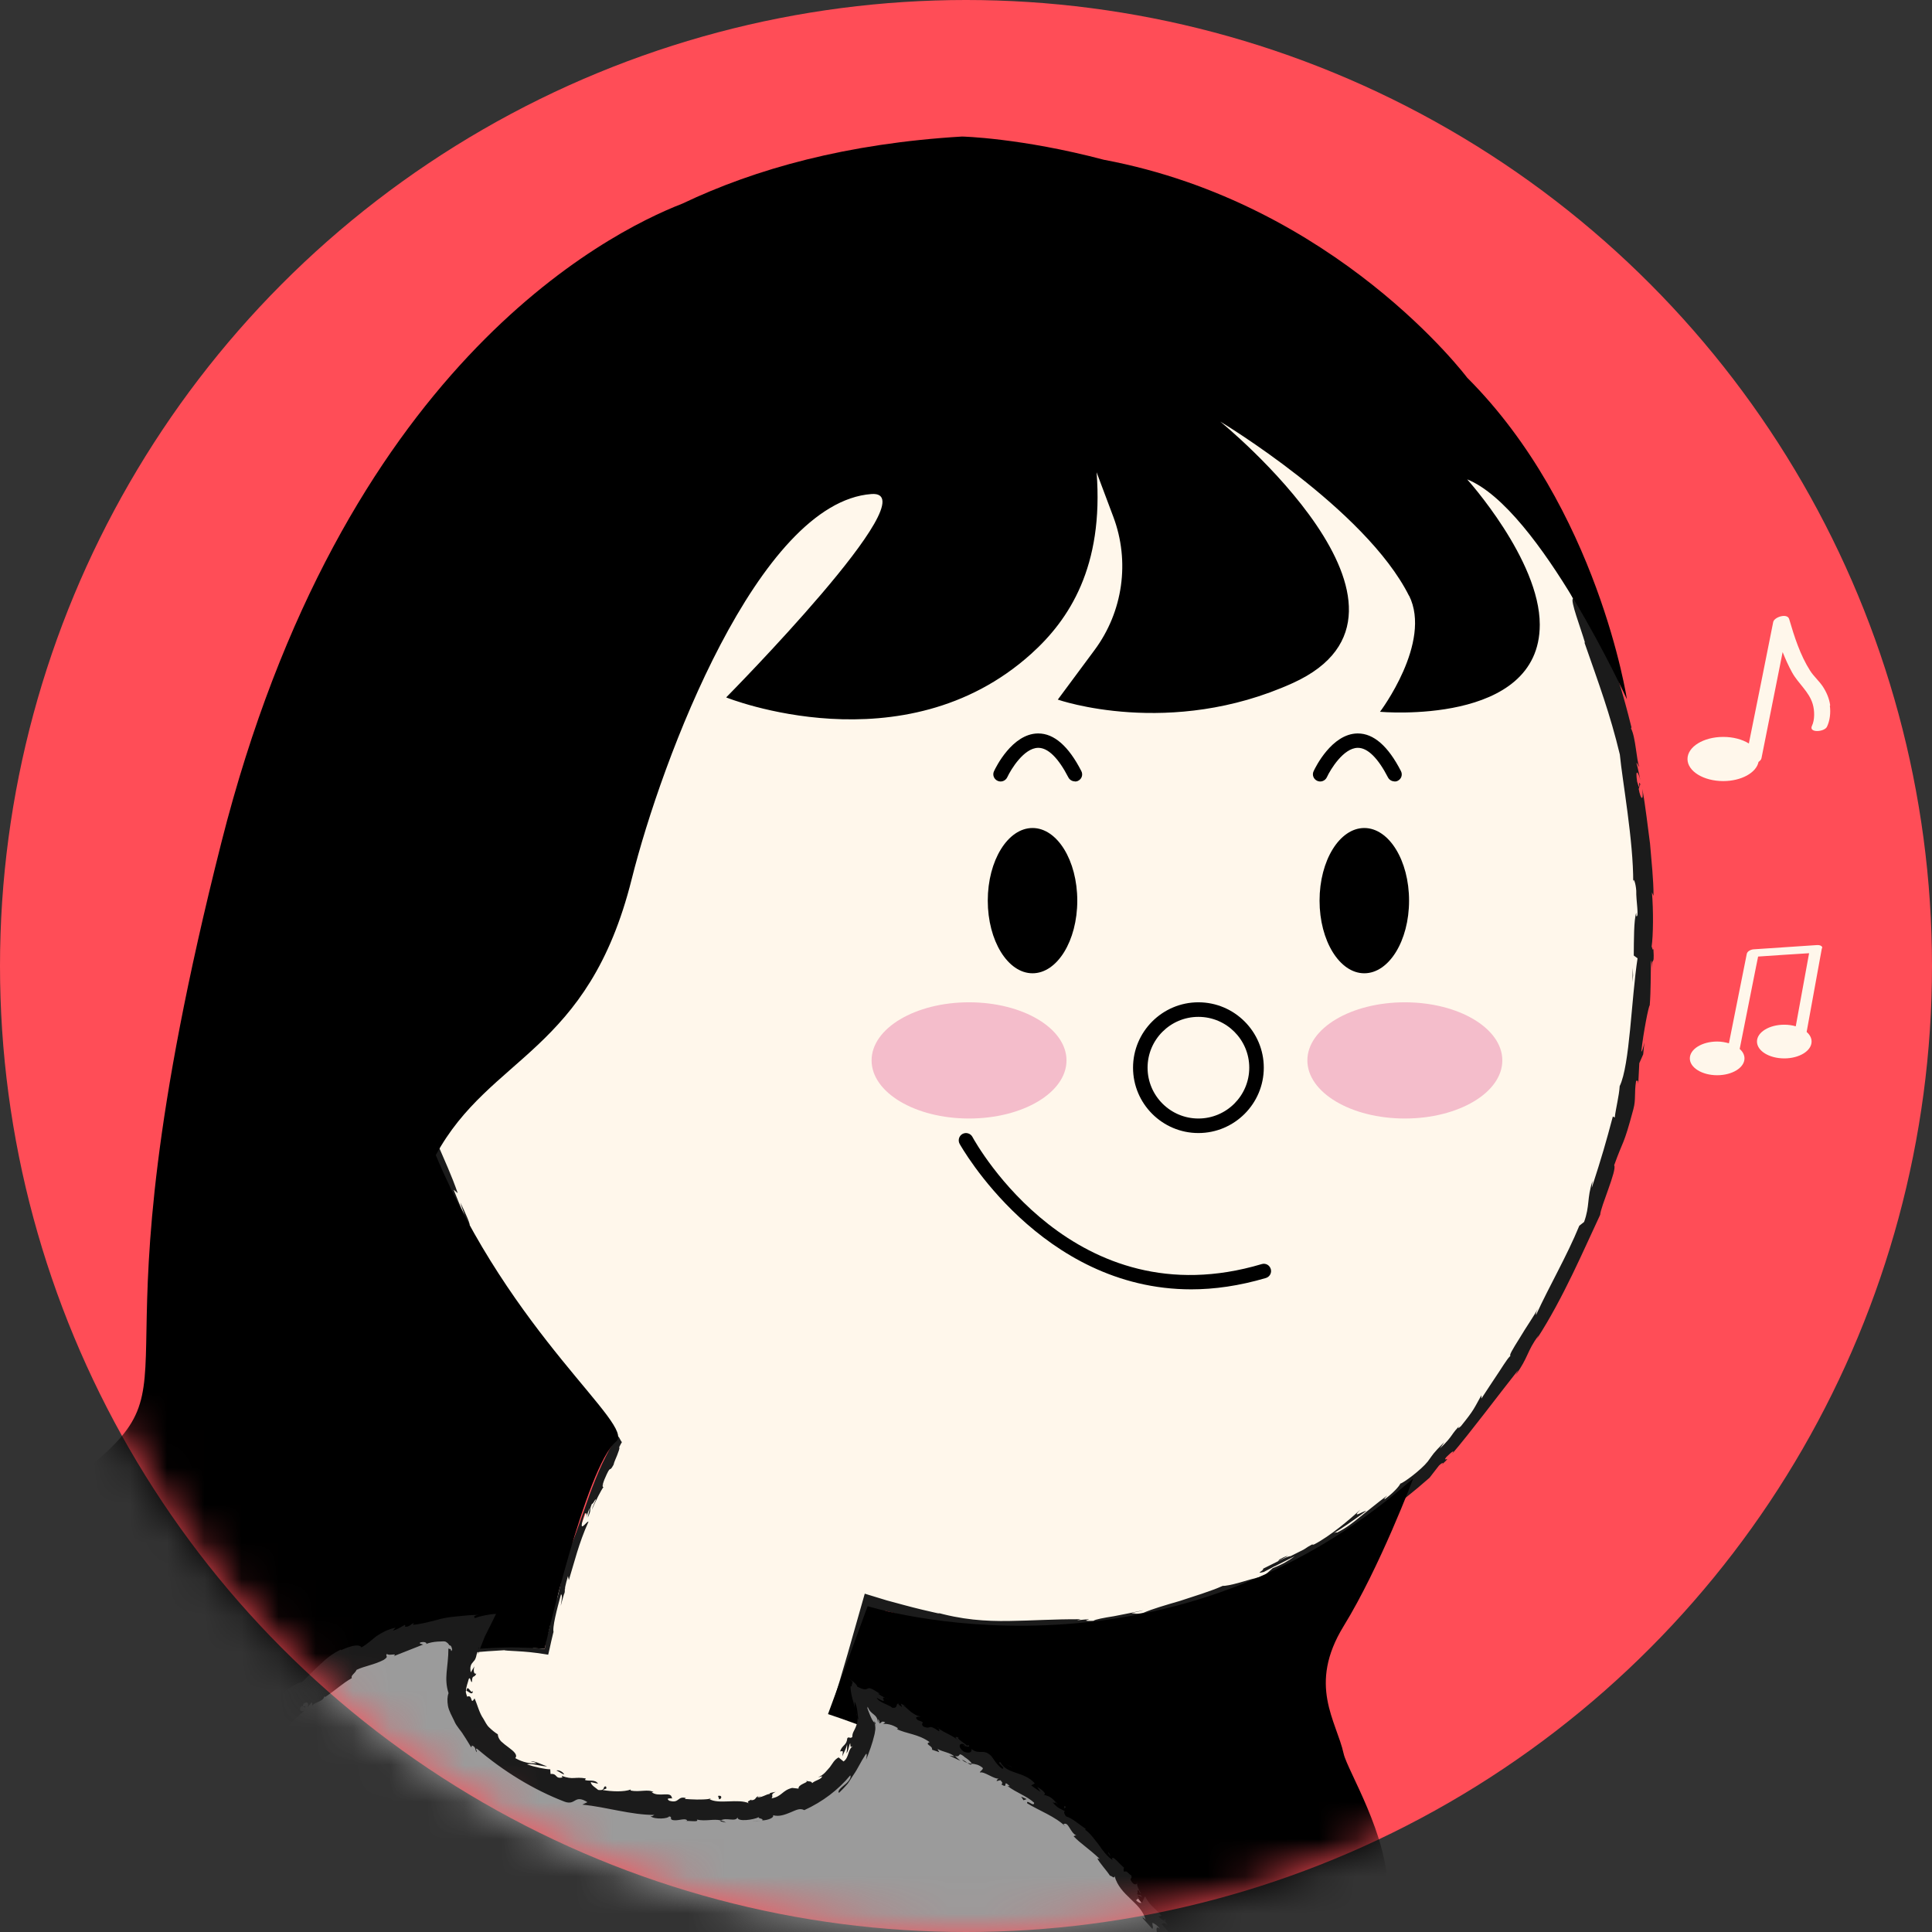 <svg width="52" height="52" viewBox="0 0 52 52" fill="none" xmlns="http://www.w3.org/2000/svg">
<rect x="0" y="0" width="52" height="52" fill="#333333" stroke="none"/>
<circle cx="26" cy="26" r="26" fill="#FF4D57"/>
<mask id="mask0_4505_6693" style="mask-type:luminance" maskUnits="userSpaceOnUse" x="0" y="0" width="52" height="52">
<path d="M26 52C40.359 52 52 40.359 52 26C52 11.641 40.359 0 26 0C11.641 0 0 11.641 0 26C0 40.359 11.641 52 26 52Z" fill="white"/>
</mask>
<g mask="url(#mask0_4505_6693)">
<path d="M29.519 50.241C26.641 46.953 22.481 45.94 22.481 45.94L23.345 42.996C25.468 43.688 27.724 43.919 30.015 43.598C39.262 42.3 45.533 32.494 44.016 21.696C42.503 10.897 33.776 3.195 24.526 4.493C15.275 5.791 9.008 15.596 10.525 26.395C11.225 31.384 13.465 35.716 16.585 38.801C16.585 38.801 15.053 42.03 14.662 44.376C14.662 44.376 8.015 43.203 3.323 51.023" fill="#FFF7EB"/>
<path d="M3.21 50.956C3.186 51.027 3.237 51.011 3.343 50.839L3.366 50.687L3.21 50.956Z" fill="#1B1B1B"/>
<path d="M4.058 49.889C4.156 49.67 4.285 49.423 4.14 49.51C4.05 49.736 4.003 49.772 3.925 50.026C3.82 50.198 3.714 50.307 3.714 50.268C3.687 50.338 3.53 50.522 3.503 50.636C3.691 50.444 3.874 50.17 4.031 49.854C4.082 49.799 4.058 49.869 4.058 49.889Z" fill="#1B1B1B"/>
<path d="M15.835 37.874L15.913 37.972C15.893 37.944 15.866 37.909 15.835 37.874Z" fill="#1B1B1B"/>
<path d="M10.759 27.052C10.775 27.142 10.787 27.181 10.794 27.185C10.775 27.103 10.763 27.032 10.759 27.052Z" fill="#1B1B1B"/>
<path d="M10.576 24.995C10.576 25.038 10.576 25.078 10.58 25.117C10.58 25.07 10.58 25.023 10.576 24.995Z" fill="#1B1B1B"/>
<path d="M15.835 37.874L15.635 37.62C15.604 37.62 15.733 37.753 15.835 37.874Z" fill="#1B1B1B"/>
<path d="M5.689 47.703C5.642 47.754 5.606 47.801 5.575 47.844L5.689 47.719C5.689 47.719 5.689 47.711 5.689 47.703Z" fill="#1B1B1B"/>
<path d="M15.213 42.73L15.185 42.824C15.185 42.855 15.185 42.883 15.185 42.91L15.213 42.73Z" fill="#1B1B1B"/>
<path d="M12.312 44.572C12.402 44.56 12.429 44.505 12.46 44.478C12.413 44.509 12.343 44.521 12.265 44.54C12.265 44.552 12.28 44.56 12.312 44.572Z" fill="#1B1B1B"/>
<path d="M6.517 47.234L6.435 47.316C6.459 47.297 6.494 47.261 6.517 47.234Z" fill="#1B1B1B"/>
<path d="M16.233 39.981C16.233 39.981 16.257 39.966 16.265 39.954C16.257 39.954 16.245 39.962 16.233 39.981Z" fill="#1B1B1B"/>
<path d="M25.91 47.078C25.91 47.078 25.91 47.086 25.906 47.086C25.93 47.094 25.938 47.094 25.91 47.078Z" fill="#1B1B1B"/>
<path d="M29.507 50.249L29.46 50.202C29.46 50.202 29.436 50.202 29.429 50.213L29.511 50.249H29.507Z" fill="#1B1B1B"/>
<path d="M35.121 7.268C34.824 7.006 35.681 7.577 35.227 7.198C35.258 7.245 34.738 6.967 35.121 7.268Z" fill="#1B1B1B"/>
<path d="M5.767 47.633L5.884 47.512C5.829 47.566 5.794 47.606 5.767 47.633Z" fill="#1B1B1B"/>
<path d="M35.227 7.198L35.18 7.159C35.2 7.175 35.212 7.186 35.227 7.198Z" fill="#1B1B1B"/>
<path d="M13.102 12.996C13.102 12.996 13.062 13.035 13.039 13.063C13.047 13.063 13.062 13.047 13.102 12.996Z" fill="#1B1B1B"/>
<path d="M10.85 19.029L10.885 18.873C10.869 18.935 10.857 18.986 10.85 19.029Z" fill="#1B1B1B"/>
<path d="M14.923 10.189C14.982 10.122 15.005 10.107 15.076 10.009C15.068 10.017 15.06 10.025 15.049 10.033C15.025 10.072 14.994 10.118 14.923 10.189Z" fill="#1B1B1B"/>
<path d="M17.41 7.741C17.41 7.741 17.371 7.761 17.351 7.773C17.324 7.796 17.293 7.82 17.265 7.843L17.406 7.738L17.41 7.741Z" fill="#1B1B1B"/>
<path d="M27.329 43.958C27.251 43.938 27.204 43.919 27.165 43.899C27.22 43.942 26.692 43.93 27.329 43.958Z" fill="#1B1B1B"/>
<path d="M5.712 47.727C5.716 47.703 5.731 47.676 5.771 47.633C5.743 47.664 5.716 47.691 5.688 47.719C5.688 47.731 5.688 47.738 5.712 47.723V47.727Z" fill="#1B1B1B"/>
<path d="M14.681 9.798C14.802 9.649 14.931 9.513 15.06 9.376C14.947 9.489 14.806 9.642 14.681 9.798Z" fill="#1B1B1B"/>
<path d="M44.262 27.908L44.251 28.037C44.258 27.986 44.262 27.943 44.262 27.908Z" fill="#1B1B1B"/>
<path d="M16.245 8.168C16.335 8.113 16.421 8.05 16.511 7.984C16.527 7.964 16.542 7.945 16.55 7.929L16.245 8.168Z" fill="#1B1B1B"/>
<path d="M23.607 43.406C23.642 43.418 23.646 43.414 23.721 43.43C23.771 43.438 23.791 43.43 23.803 43.422C23.818 43.402 23.787 43.363 23.846 43.359C24.475 43.512 24.119 43.488 24.326 43.582C24.725 43.664 25.042 43.657 25.339 43.715C25.359 43.731 25.417 43.743 25.347 43.746C25.777 43.77 26.606 43.93 27.106 43.879C27.142 43.887 27.161 43.895 27.169 43.899C27.091 43.86 27.079 43.821 27.099 43.797C27.341 43.809 27.544 43.774 27.634 43.821C27.486 43.817 27.474 43.836 27.404 43.848L27.658 43.833C27.884 43.907 27.314 43.848 27.31 43.895C27.806 43.895 28.381 43.833 28.756 43.833C28.838 43.899 27.873 43.883 28.381 43.93C28.186 43.926 27.99 43.919 27.794 43.911C28.244 44.02 27.435 43.899 27.849 44.016C28.627 44.032 28.717 43.973 29.491 43.926C29.66 43.872 29.429 43.879 29.597 43.825C30.137 43.731 30.352 43.723 30.535 43.735C30.719 43.739 30.872 43.762 31.255 43.621C31.446 43.524 31.513 43.449 32.072 43.328L31.904 43.457C32.623 43.246 32.287 43.25 33.041 43.035C32.92 43.109 32.494 43.258 32.603 43.227C33.1 43.109 32.928 43.066 33.296 42.933L33.397 42.968C34.136 42.66 34.91 42.241 35.661 41.776C35.63 41.815 35.508 41.909 35.696 41.827C36.638 41.229 37.667 40.49 38.476 39.774L38.73 39.446C38.797 39.379 38.875 39.34 38.808 39.418C39.121 39.137 38.797 39.379 38.926 39.219C39.094 39.051 39.168 39.016 39.078 39.137C39.563 38.574 40.376 37.487 40.861 36.877L40.791 37.014C41.146 36.521 41.084 36.388 41.412 35.939L41.365 36.036C42.081 34.934 42.644 33.597 43.07 32.694C43.074 32.494 43.531 31.478 43.445 31.364C43.696 30.66 43.688 30.879 43.961 29.859C44.036 29.585 43.981 29.433 44.036 29.089H44.098L44.122 28.616L44.227 28.377L44.259 28.053C44.235 28.182 44.192 28.322 44.176 28.299C44.231 27.795 44.372 27.071 44.403 27.059C44.434 26.657 44.427 26.254 44.434 25.851C44.458 25.879 44.454 26.082 44.462 26.242C44.434 25.597 44.54 26.129 44.501 25.535C44.485 25.613 44.466 25.492 44.454 25.476C44.497 25.183 44.505 24.51 44.462 24.018L44.505 24.112C44.505 23.662 44.45 23.193 44.411 22.708C44.345 22.227 44.294 21.73 44.204 21.234C44.243 21.594 44.157 21.519 44.106 21.234L44.149 21.109C44.079 20.929 44.176 21.418 44.063 21.038C44.008 20.667 44.094 20.776 44.149 20.988C44.114 20.839 44.09 20.691 44.047 20.542C44.059 20.511 44.09 20.616 44.122 20.64C44.044 20.464 44.028 19.854 43.899 19.604L43.911 19.576C43.668 18.599 43.52 18.165 43.254 17.391C43.195 17.391 43.101 17.086 42.98 16.871C42.882 16.589 42.777 16.288 42.663 15.975C42.542 15.666 42.405 15.346 42.257 15.014C42.003 14.572 42.147 14.9 42.018 14.713C42.046 14.658 41.717 14.013 41.917 14.333C41.498 13.571 41.381 13.356 40.755 12.453C40.806 12.562 40.869 12.679 40.818 12.633C40.701 12.472 40.583 12.245 40.619 12.257L40.654 12.296C39.919 11.311 39.051 9.927 38.269 9.305L38.312 9.34C38.066 9.106 37.803 8.887 37.542 8.672C37.201 8.347 37.772 8.836 37.542 8.578C36.662 7.913 36.22 7.436 35.434 6.975C35.313 6.842 35.117 6.694 34.879 6.541C34.644 6.381 34.367 6.22 34.074 6.072C33.495 5.759 32.865 5.489 32.443 5.266L32.482 5.321C32.244 5.259 32.217 5.18 32.048 5.114C32.064 5.145 32.287 5.239 32.138 5.2C30.191 4.481 27.99 3.996 25.836 4.078C25.05 4.109 25.406 4.281 24.42 4.309C24.51 4.269 24.6 4.242 24.69 4.211C23.138 4.481 21.515 4.879 20.151 5.611C20.229 5.556 20.221 5.536 20.358 5.474C20.041 5.568 19.275 6.009 19.299 6.056C19.087 6.17 19.232 6.056 19.095 6.111C18.79 6.24 18.427 6.592 18.255 6.643C18.227 6.651 18.325 6.58 18.372 6.545C18.196 6.67 17.551 7.108 17.75 7.03C17.504 7.186 17.289 7.358 17.09 7.53C16.886 7.698 16.699 7.855 16.519 7.999C16.429 8.125 16.237 8.281 16.073 8.429C15.913 8.582 15.772 8.719 15.768 8.785C15.729 8.684 15.009 9.466 14.814 9.774C14.873 9.661 14.591 10.001 14.654 9.868C14.384 10.189 14.165 10.502 14.247 10.474C13.977 10.748 13.758 11.069 13.586 11.37C13.406 11.663 13.254 11.921 13.09 12.073C12.484 13.156 12.019 14.2 11.632 15.24C11.549 15.166 12.101 14.107 11.999 14.114C11.604 15.096 11.456 15.686 11.119 16.675C11.022 16.929 11.131 16.519 11.147 16.425C10.865 17.438 10.58 18.384 10.47 19.314C10.463 19.31 10.47 19.209 10.482 19.115C10.451 19.299 10.388 19.533 10.435 19.521L10.459 19.342C10.517 19.201 10.505 19.389 10.498 19.611C10.494 19.838 10.478 20.1 10.49 20.12C10.412 19.795 10.341 21.027 10.259 20.518C10.255 20.64 10.259 20.792 10.287 20.769C10.259 20.949 10.24 21.003 10.228 20.816C10.189 21.476 10.24 21.246 10.208 21.84C10.189 21.84 10.189 21.715 10.169 21.652C10.197 21.957 10.197 22.262 10.181 22.767C10.169 22.735 10.154 22.794 10.158 22.645C10.158 23.079 10.169 23.447 10.208 23.826C10.224 24.014 10.24 24.205 10.247 24.409C10.267 24.612 10.283 24.827 10.29 25.066C10.185 24.792 10.287 25.39 10.22 25.449L10.302 25.953L10.314 25.746C10.361 26.192 10.463 26.575 10.509 26.958L10.427 26.633C10.478 26.907 10.521 27.185 10.576 27.458C10.552 27.302 10.541 27.142 10.525 26.985C10.638 27.423 10.603 26.923 10.689 27.509C10.658 27.392 10.775 27.947 10.779 28.182C10.846 28.393 10.932 28.604 10.99 28.928C10.99 29.018 10.896 28.881 10.893 28.94C10.994 29.14 11.186 29.945 11.33 30.191C11.287 30.109 11.248 30.117 11.252 30.148L11.358 30.309C11.409 30.508 11.409 30.539 11.37 30.52C11.557 31.114 11.393 30.305 11.592 31.016C11.569 30.962 11.569 30.993 11.522 30.879C11.757 31.583 12.058 32.209 12.327 32.834C12.343 33.049 12.062 32.299 12.101 32.533C12.515 33.432 13.074 34.328 13.559 35.145L13.473 34.992C13.633 35.047 13.797 35.626 14.118 35.989C14.044 35.896 13.981 35.896 14.009 35.915C14.357 36.467 14.802 36.99 15.463 37.725L15.361 37.651C15.596 37.956 16.022 38.421 16.308 38.722C16.347 38.754 16.401 38.793 16.437 38.816C16.468 38.84 16.495 38.851 16.476 38.808L16.503 38.847L16.409 39L16.304 39.203C16.233 39.34 16.171 39.477 16.112 39.614C15.995 39.891 15.889 40.165 15.795 40.439C15.6 40.986 15.428 41.518 15.189 42.026C15.232 41.897 15.275 41.713 15.236 41.815C15.139 42.124 15.045 42.433 14.963 42.742C15.029 42.683 15.025 42.628 15.119 42.444C15.107 42.57 15.049 42.836 14.982 43.062C15.076 42.64 14.908 43.043 14.838 43.223C14.861 43.195 14.857 43.262 14.877 43.25C14.669 43.719 14.939 43.352 14.732 44.008L14.716 43.969C14.693 44.122 14.689 44.239 14.662 44.38C14.56 44.372 14.458 44.36 14.349 44.352C14.251 44.29 14.607 44.352 14.583 44.309C14.509 44.302 14.45 44.302 14.353 44.302C14.255 44.302 14.161 44.309 14.067 44.313C13.88 44.329 13.696 44.337 13.52 44.313C13.684 44.294 13.923 44.298 14.091 44.29C13.708 44.224 13.657 44.231 13.371 44.235H13.399C13.176 44.235 12.953 44.235 12.73 44.255H12.902C12.429 44.438 11.909 44.392 11.287 44.646C11.886 44.403 11.377 44.571 11.413 44.501C11.244 44.528 10.99 44.575 11.057 44.54C10.764 44.657 10.541 44.65 10.146 44.865C10.122 44.853 9.829 44.974 9.876 44.908C9.505 45.08 9.978 44.896 9.954 44.939C9.673 45.08 9.336 45.228 8.957 45.373C8.601 45.557 8.199 45.748 7.847 46.034C7.233 46.515 7.139 46.624 6.623 47.124C6.42 47.257 6.729 46.945 6.729 46.945C6.42 47.183 6.177 47.359 5.939 47.641C5.978 47.574 5.915 47.621 5.822 47.688C5.618 47.903 5.732 47.879 5.442 48.141C5.474 48.078 5.509 47.992 5.595 47.875C5.372 48.145 5.133 48.395 4.934 48.7C4.852 48.755 5.028 48.493 5.098 48.387C4.848 48.708 4.461 49.228 4.422 49.357L4.598 49.165C4.508 49.283 4.516 49.197 4.574 49.107C4.758 48.81 4.903 48.727 4.93 48.724L4.778 48.931C4.907 48.868 5.051 48.653 5.235 48.43C5.423 48.211 5.622 47.957 5.806 47.773L5.716 47.985L6.037 47.559C6.13 47.492 6.216 47.472 6.044 47.664C6.334 47.433 6.267 47.426 6.533 47.25C6.564 47.234 6.557 47.246 6.533 47.269L6.791 47.019C6.748 47.078 6.873 47.023 6.697 47.16C7.202 46.765 7.483 46.479 7.714 46.382L7.671 46.417C8.394 45.889 7.694 46.3 8.234 45.893L8.699 45.799L8.746 45.705C8.828 45.662 8.988 45.576 8.969 45.615C9.258 45.428 8.902 45.615 9.067 45.494C9.282 45.428 9.559 45.295 9.798 45.185C10.04 45.076 10.255 45.021 10.314 45.044C10.451 44.951 9.899 45.154 10.337 44.966C10.419 44.994 10.545 44.943 10.705 44.876C10.861 44.81 11.061 44.751 11.26 44.716C11.151 44.798 10.775 44.869 11.178 44.81C11.284 44.74 11.475 44.685 11.682 44.657C11.889 44.634 12.112 44.618 12.277 44.579C12.28 44.505 13.008 44.446 13.579 44.415C13.567 44.423 13.704 44.431 13.915 44.442C14.126 44.454 14.364 44.47 14.755 44.536C14.787 44.415 14.81 44.286 14.838 44.169C14.861 44.071 14.877 44.001 14.896 43.926L14.904 43.946C14.853 43.829 14.994 43.297 15.1 42.91C15.139 42.937 15.127 43.011 15.092 43.223C15.123 43.101 15.158 42.98 15.193 42.863C15.197 42.773 15.217 42.656 15.287 42.421L15.311 42.527C15.459 42.05 15.573 41.549 15.838 40.959C15.803 40.908 15.522 41.389 15.737 40.736C15.772 40.72 15.823 40.716 15.768 40.888C15.784 40.834 15.823 40.685 15.877 40.58L15.819 40.849C15.944 40.584 15.838 40.693 15.932 40.474C15.967 40.493 16.022 40.322 16.038 40.364C16.018 40.423 15.948 40.548 15.928 40.638C16.034 40.392 16.179 40.106 16.245 40.02C16.218 40.032 16.198 40.001 16.268 39.821C16.464 39.36 16.378 39.68 16.515 39.422C16.526 39.36 16.573 39.262 16.609 39.172C16.636 39.098 16.695 38.957 16.663 38.957C16.691 38.894 16.718 38.851 16.738 38.816C16.695 38.758 16.687 38.726 16.66 38.683C16.605 38.629 16.515 38.543 16.413 38.445C16.327 38.359 16.233 38.265 16.147 38.183C15.987 38.015 15.87 37.897 15.944 38.026L15.987 38.077C15.987 38.077 15.967 38.058 15.956 38.046C15.33 37.459 14.838 36.674 14.333 35.997L14.349 35.986C14.036 35.587 13.719 35.055 13.496 34.77C13.422 34.641 13.352 34.445 13.403 34.488C13.199 34.16 13.152 34.136 12.926 33.628C13.133 33.956 12.89 33.495 13.129 33.968C12.918 33.515 12.879 33.409 12.605 32.944C12.73 33.088 12.496 32.58 12.39 32.365C12.421 32.478 12.464 32.588 12.503 32.697C12.378 32.459 12.3 32.24 12.21 32.021L12.32 32.115C11.991 31.153 11.53 30.442 11.436 29.656C11.319 29.409 11.557 30.199 11.44 29.98C11.319 29.523 11.268 29.03 11.241 28.885C11.123 28.252 10.998 28.326 10.893 27.658C10.889 27.748 10.842 27.841 10.72 27.349C10.654 26.88 10.72 26.759 10.791 27.052C10.81 27.161 10.81 27.216 10.803 27.216C10.834 27.364 10.889 27.556 10.873 27.372L10.838 27.318C10.822 27.083 10.72 26.446 10.779 26.59C10.701 26.242 10.717 26.446 10.748 26.708C10.689 26.106 10.619 25.773 10.588 25.155C10.584 25.253 10.56 25.347 10.556 25.249C10.521 24.338 10.474 24.854 10.435 24.237C10.459 23.885 10.525 24.358 10.474 23.74C10.486 23.361 10.533 23.658 10.556 23.807C10.486 23.244 10.588 22.751 10.595 22.43L10.611 22.727C10.599 22.552 10.603 22.403 10.611 22.258L10.556 22.427C10.576 22.254 10.584 22.106 10.603 22.11C10.584 21.93 10.517 22.243 10.498 21.883C10.529 21.652 10.521 21.171 10.595 21.097C10.505 21.824 10.658 21.023 10.619 21.641C10.619 21.519 10.631 21.375 10.658 21.203C10.666 21.175 10.67 21.23 10.666 21.277C10.795 20.589 10.615 20.949 10.717 20.229C10.736 20.323 10.806 20.073 10.814 19.956C10.771 20.245 10.736 20.084 10.748 19.815C10.842 19.357 10.818 19.314 10.861 19.072L10.799 19.346C10.783 19.248 10.83 19.017 10.881 18.697C10.912 18.673 10.846 18.99 10.881 18.88C10.889 18.513 11.115 18.094 11.201 17.598C11.287 17.379 11.272 17.594 11.342 17.402C11.448 16.847 11.557 16.832 11.706 16.261C11.608 16.405 11.608 16.441 11.698 16.03L11.428 16.965C11.467 16.757 11.514 16.554 11.557 16.351C11.463 16.632 11.389 16.949 11.338 17.117C11.381 16.82 11.385 16.851 11.311 16.976C11.499 16.613 11.51 16.198 11.717 15.776L11.819 15.831C11.968 15.514 12.054 15.217 12.179 14.904C12.292 14.587 12.421 14.247 12.636 13.848L12.492 14.103C12.507 13.973 12.722 13.59 12.851 13.328C12.871 13.371 12.973 13.215 13.055 13.117C13.039 13.117 13.117 12.973 13.199 12.812C13.285 12.656 13.375 12.488 13.364 12.433L13.618 12.113C14.04 11.514 13.981 11.35 14.419 10.791C14.325 10.986 14.54 10.748 14.282 11.143C14.423 10.955 14.556 10.791 14.537 10.771C14.63 10.67 14.904 10.232 15.068 10.087C15.119 10.001 15.103 9.946 15.287 9.751C15.311 9.735 15.299 9.763 15.299 9.763C15.283 9.751 15.561 9.438 15.373 9.583C15.659 9.348 16.014 8.989 16.366 8.641C16.73 8.304 17.09 7.98 17.375 7.827C17.567 7.655 17.793 7.483 18.016 7.319C18.235 7.147 18.458 6.995 18.657 6.869C18.638 6.897 18.665 6.885 18.591 6.932C19.15 6.615 18.861 6.619 19.521 6.291C19.877 6.162 19.201 6.514 19.412 6.416C19.557 6.471 20.178 5.978 20.663 5.845L20.558 5.9C20.917 5.79 21.379 5.493 21.965 5.302C21.965 5.302 21.942 5.321 21.965 5.321C22.153 5.22 22.442 5.122 22.747 5.012C23.056 4.911 23.396 4.832 23.685 4.75C23.513 4.84 23.427 4.836 23.549 4.86C23.806 4.797 23.451 4.786 23.975 4.68C24.151 4.68 24.53 4.637 24.588 4.68L24.096 4.766C24.229 4.778 24.385 4.75 24.546 4.715C24.706 4.688 24.866 4.657 24.995 4.649L24.964 4.684C25.339 4.629 25.531 4.602 25.73 4.571C25.93 4.547 26.137 4.496 26.547 4.512L26.461 4.488C26.911 4.422 26.837 4.524 27.29 4.488L27.423 4.574C27.72 4.567 28.467 4.582 28.995 4.66C28.838 4.657 28.608 4.649 28.365 4.641C28.123 4.629 27.873 4.614 27.681 4.625C27.974 4.633 28.67 4.731 28.827 4.711C28.709 4.7 28.557 4.703 28.444 4.676C28.811 4.653 29.284 4.707 29.859 4.836C29.792 4.903 30.164 4.985 30.59 5.114C30.805 5.18 31.032 5.251 31.231 5.321C31.427 5.399 31.591 5.478 31.681 5.54C32.67 5.849 33.561 6.353 34.586 6.971C34.285 6.647 34.887 7.151 34.887 7.014C35.133 7.151 35.211 7.225 35.231 7.245C35.45 7.429 35.677 7.601 35.884 7.796C36.025 7.945 35.657 7.655 35.661 7.694C36.142 8.074 35.837 7.89 36.138 8.16C36.099 8.078 36.349 8.234 36.603 8.476C36.49 8.359 36.38 8.234 36.259 8.121C36.963 8.617 36.775 8.656 37.448 9.196L37.221 9.039C37.573 9.309 38.386 10.177 38.738 10.447C38.781 10.513 38.824 10.611 38.687 10.474C39.379 11.272 40.239 12.261 40.63 12.996L40.564 12.941C40.673 13.106 40.791 13.207 40.896 13.434C40.88 13.43 40.83 13.379 40.877 13.461C40.947 13.543 41.185 13.891 41.299 14.13L41.162 13.95C41.635 14.869 41.964 15.322 42.339 16.112C42.253 16.147 42.546 16.906 42.66 17.297L42.644 17.289C43.039 18.423 43.336 19.216 43.598 20.307C43.664 21.003 43.965 22.634 43.958 23.752C43.958 23.58 44.028 23.775 44.04 23.975C44.032 24.237 44.122 24.698 44.04 24.659V24.565C43.973 24.765 43.977 25.3 43.973 25.718L44.075 25.793C43.907 26.88 43.868 28.67 43.594 29.233C43.578 29.499 43.492 29.816 43.461 30.078L43.41 30.05C43.222 30.758 43.121 31.11 42.843 31.97L42.863 31.783C42.706 32.267 42.796 32.443 42.636 32.889L42.507 32.991C42.167 33.82 41.709 34.594 41.342 35.395C41.342 35.376 41.33 35.34 41.397 35.211C41.303 35.399 41.068 35.731 40.9 36.017C40.724 36.298 40.583 36.521 40.673 36.49C40.638 36.474 40.513 36.666 40.357 36.908C40.196 37.147 40.005 37.44 39.872 37.643V37.553C39.672 37.909 39.684 37.937 39.324 38.382C39.227 38.476 39.211 38.441 39.344 38.316C39.02 38.629 39.148 38.613 38.754 38.988C38.793 38.934 38.832 38.879 38.871 38.816C38.546 39.145 38.582 39.129 38.429 39.336C38.245 39.567 37.768 39.919 37.69 39.931C37.667 39.997 37.495 40.189 37.272 40.349C37.233 40.357 37.303 40.286 37.338 40.251C37.029 40.482 36.81 40.669 36.607 40.826C36.408 40.99 36.228 41.131 35.989 41.248C35.97 41.24 35.935 41.248 35.896 41.268C36.419 40.947 36.803 40.634 36.771 40.673C36.74 40.634 36.337 40.916 36.615 40.63C36.326 40.9 35.802 41.342 35.376 41.565C35.352 41.573 35.329 41.581 35.313 41.581L35.352 41.549C35.254 41.6 35.168 41.651 35.09 41.706C34.953 41.776 34.867 41.819 34.734 41.885C34.664 41.874 34.218 42.116 33.995 42.222C34.038 42.265 33.737 42.382 34.035 42.304C33.995 42.316 34.074 42.28 34.222 42.202C34.254 42.183 34.293 42.163 34.312 42.151L34.3 42.163C34.445 42.089 34.633 41.995 34.848 41.885C34.687 42.003 34.515 42.108 34.257 42.206C34.16 42.296 34.05 42.39 33.98 42.433C33.808 42.464 33.569 42.534 33.358 42.597C33.147 42.656 32.963 42.691 32.912 42.683C32.568 42.836 32.142 42.961 31.755 43.09C31.364 43.203 31.004 43.309 30.782 43.406C30.57 43.457 30.531 43.418 30.449 43.418C30.57 43.387 30.715 43.363 30.778 43.34C30.57 43.387 30.258 43.445 29.984 43.5C29.71 43.543 29.476 43.586 29.429 43.625C28.885 43.641 29.726 43.535 28.987 43.61L29.085 43.582C28.354 43.578 27.767 43.621 27.149 43.629C26.536 43.637 25.89 43.602 25.108 43.371C25.218 43.402 25.273 43.418 25.292 43.434C24.976 43.363 24.659 43.289 24.342 43.203L23.865 43.074L23.275 42.894C22.911 44.165 22.735 44.837 22.344 46.069C22.481 46.108 22.626 46.151 22.763 46.194C22.86 46.225 22.958 46.264 23.056 46.303C23.541 46.487 23.603 46.472 23.916 46.55L23.998 46.648C24.174 46.698 24.35 46.741 24.522 46.796C25.245 47.074 25.664 47.492 26.532 47.922L26.446 47.824C26.743 48.012 27.384 48.419 27.306 48.426C27.337 48.442 27.423 48.462 27.521 48.559L27.509 48.591C27.755 48.739 27.978 48.919 28.213 49.087C28.698 49.541 28.06 49.107 28.764 49.764C29.026 50.006 29.53 50.444 29.456 50.331C29.358 50.225 29.218 50.045 29.229 50.018L29.468 50.248C29.577 50.233 29.828 50.362 29.304 49.713C29.163 49.58 29.006 49.463 28.854 49.345L28.748 49.185L29.104 49.517C28.932 49.298 28.776 49.205 28.619 49.091C28.6 49.04 28.553 48.974 28.471 48.896L27.978 48.602C27.947 48.532 28.221 48.708 27.935 48.454C27.697 48.329 28.092 48.669 27.72 48.426C27.525 48.231 27.607 48.251 27.329 48.086C27.306 48.039 27.368 48.067 27.478 48.137C27.232 47.989 26.837 47.719 26.688 47.676C26.473 47.48 25.847 47.191 25.91 47.136C25.82 47.109 25.433 46.953 25.195 46.843C25.433 46.906 25.214 46.788 24.952 46.663C24.686 46.538 24.381 46.401 24.459 46.378C24.276 46.35 23.975 46.237 23.634 46.116C23.462 46.057 23.287 45.995 23.111 45.944C23.025 45.916 22.935 45.893 22.853 45.87C22.821 45.866 22.794 45.862 22.759 45.858C22.778 45.858 22.814 45.85 22.825 45.858C22.802 45.85 22.782 45.838 22.77 45.834C22.782 45.807 22.798 45.787 22.809 45.772C22.817 45.76 22.817 45.772 22.829 45.74C22.841 45.705 22.857 45.67 22.872 45.631C22.809 45.565 22.95 45.037 22.985 44.74C23.177 44.345 22.997 45.017 23.103 44.908C23.036 44.908 23.255 44.173 23.165 44.298C23.302 43.993 23.267 44.032 23.377 43.887C23.337 43.844 23.357 43.77 23.384 43.672C23.4 43.621 23.416 43.567 23.431 43.504C23.439 43.477 23.447 43.438 23.451 43.41C23.451 43.398 23.451 43.383 23.451 43.367C23.474 43.332 23.486 43.324 23.498 43.324C23.588 43.387 23.521 43.387 23.693 43.414C23.81 43.461 23.752 43.461 23.666 43.449C23.642 43.449 23.611 43.453 23.611 43.453L23.607 43.406ZM35.645 41.749C35.551 41.803 35.473 41.85 35.422 41.882C35.469 41.854 35.532 41.815 35.645 41.749ZM36.533 41.17C36.427 41.248 36.294 41.33 36.15 41.424C36.107 41.428 36.13 41.389 36.22 41.334C36.177 41.373 36.396 41.256 36.533 41.17ZM34.441 41.971C34.586 41.893 34.637 41.878 34.664 41.878C34.597 41.913 34.515 41.956 34.41 42.011C34.41 42.011 34.398 42.022 34.394 42.026C34.402 42.011 34.414 41.995 34.441 41.971Z" fill="#1B1B1B"/>
<path d="M34.207 42.167C34.187 42.179 34.175 42.187 34.148 42.202C34.179 42.191 34.211 42.179 34.242 42.171C34.257 42.155 34.273 42.144 34.285 42.128C34.257 42.14 34.23 42.155 34.207 42.167Z" fill="#1B1B1B"/>
<path d="M15.924 37.988L15.909 37.972C15.909 37.972 15.928 37.999 15.932 38.011C15.924 37.999 15.924 37.995 15.92 37.988H15.924Z" fill="#1B1B1B"/>
<path d="M44.102 29.077H44.086L44.083 29.171L44.102 29.077Z" fill="#1B1B1B"/>
<path d="M14.818 43.195C14.818 43.195 14.798 43.223 14.783 43.266C14.787 43.266 14.802 43.234 14.818 43.195Z" fill="#1B1B1B"/>
<path d="M11.424 44.439C11.401 44.454 11.397 44.462 11.393 44.47L11.42 44.439H11.424Z" fill="#1B1B1B"/>
<path d="M10.466 19.091C10.47 19.064 10.474 19.041 10.478 19.017C10.502 18.841 10.482 18.962 10.466 19.091Z" fill="#1B1B1B"/>
<path d="M10.759 28.158C10.732 28.064 10.705 27.974 10.677 27.877C10.705 28.037 10.728 28.162 10.759 28.158Z" fill="#1B1B1B"/>
<path d="M14.642 9.845C14.642 9.845 14.669 9.814 14.681 9.798L14.642 9.845Z" fill="#1B1B1B"/>
<path d="M10.591 27.462C10.611 27.623 10.642 27.756 10.673 27.877C10.65 27.744 10.627 27.591 10.591 27.462Z" fill="#1B1B1B"/>
<path d="M4.539 48.993L4.48 49.064C4.48 49.064 4.48 49.072 4.48 49.079L4.539 48.993Z" fill="#1B1B1B"/>
<path d="M4.477 49.08L4.418 49.166C4.449 49.127 4.473 49.095 4.477 49.08Z" fill="#1B1B1B"/>
<path d="M4.293 49.342L4.418 49.162C4.371 49.22 4.313 49.291 4.293 49.342Z" fill="#1B1B1B"/>
<path d="M6.31 47.144L6.318 47.109C6.318 47.109 6.306 47.132 6.31 47.144Z" fill="#1B1B1B"/>
<path d="M6.9 46.632C6.756 46.749 6.517 46.902 6.326 47.082L6.318 47.109C6.392 47.007 6.787 46.773 6.9 46.632Z" fill="#1B1B1B"/>
<path d="M9.798 45.213L9.208 45.463C9.321 45.435 9.466 45.4 9.204 45.525C9.962 45.252 9.032 45.553 9.802 45.213H9.798Z" fill="#1B1B1B"/>
<path d="M11.698 44.658C11.366 44.736 11.71 44.685 11.694 44.701C11.905 44.642 11.956 44.626 11.698 44.658Z" fill="#1B1B1B"/>
<path d="M13.332 34.324H13.395C13.258 34.101 13.375 34.336 13.332 34.324Z" fill="#1B1B1B"/>
<path d="M11.89 31.947L11.964 32.201L12.054 32.299L11.89 31.947Z" fill="#1B1B1B"/>
<path d="M11.659 30.293L11.702 30.402L11.545 29.988L11.659 30.293Z" fill="#1B1B1B"/>
<path d="M16.96 8.172L16.863 8.179C16.738 8.308 16.753 8.383 16.96 8.172Z" fill="#1B1B1B"/>
<path d="M26.441 4.496C26.555 4.528 26.848 4.551 27.028 4.52C26.793 4.512 26.563 4.489 26.441 4.496Z" fill="#1B1B1B"/>
<path d="M43.954 26.254L43.946 26.047L43.938 26.438L43.954 26.254Z" fill="#1B1B1B"/>
<path d="M27.791 26.196C28.456 26.196 28.995 25.32 28.995 24.241C28.995 23.161 28.456 22.286 27.791 22.286C27.126 22.286 26.586 23.161 26.586 24.241C26.586 25.32 27.126 26.196 27.791 26.196Z" fill="black"/>
<path d="M36.72 26.196C37.385 26.196 37.925 25.32 37.925 24.241C37.925 23.161 37.385 22.286 36.72 22.286C36.055 22.286 35.516 23.161 35.516 24.241C35.516 25.32 36.055 26.196 36.72 26.196Z" fill="black"/>
<path d="M26.082 30.105C27.531 30.105 28.705 29.405 28.705 28.541C28.705 27.678 27.531 26.977 26.082 26.977C24.633 26.977 23.459 27.678 23.459 28.541C23.459 29.405 24.633 30.105 26.082 30.105Z" fill="#F4BDCB"/>
<path d="M37.811 30.105C39.26 30.105 40.435 29.405 40.435 28.541C40.435 27.678 39.26 26.977 37.811 26.977C36.363 26.977 35.188 27.678 35.188 28.541C35.188 29.405 36.363 30.105 37.811 30.105Z" fill="#F4BDCB"/>
<path d="M32.255 30.496C31.286 30.496 30.496 29.707 30.496 28.737C30.496 27.767 31.286 26.977 32.255 26.977C33.225 26.977 34.015 27.767 34.015 28.737C34.015 29.707 33.225 30.496 32.255 30.496ZM32.255 27.369C31.501 27.369 30.887 27.982 30.887 28.737C30.887 29.491 31.501 30.105 32.255 30.105C33.01 30.105 33.624 29.491 33.624 28.737C33.624 27.982 33.01 27.369 32.255 27.369Z" fill="black"/>
<path d="M37.925 16.03C38.554 17.289 37.143 19.158 37.143 19.158C37.143 19.158 41.443 19.549 41.443 16.812C41.443 15.065 39.489 12.902 39.489 12.902C41.443 13.684 43.789 18.822 43.789 18.822C43.789 18.822 43.007 13.684 39.489 10.165C39.489 10.165 35.97 5.474 29.714 4.301C27.478 3.71 25.894 3.675 25.894 3.675C22.798 3.859 20.334 4.543 18.372 5.478C16.288 6.287 9.192 9.911 5.958 22.677C2.146 37.729 5.665 36.947 2.146 39.684C-1.373 42.421 -4.109 49.85 3.319 51.023C3.319 51.023 7.033 43.79 14.658 44.376C14.658 44.376 15.768 39.477 16.581 38.801C17.117 38.355 13.762 35.939 11.729 31.091C13.191 28.397 15.831 28.35 17.003 23.658C17.813 20.425 20.413 13.524 23.454 13.297C25.077 13.176 19.545 18.771 19.545 18.771C19.545 18.771 24.315 20.695 27.755 17.598C28.78 16.675 29.71 15.252 29.515 12.711L29.964 13.907C30.418 15.111 30.226 16.464 29.46 17.496L28.471 18.83C28.471 18.83 31.485 19.885 34.797 18.384C39.097 16.429 32.842 11.346 32.842 11.346C32.842 11.346 36.752 13.692 37.925 16.038V16.03Z" fill="black"/>
<path d="M38.038 39.79C31.278 45.744 23.353 43.23 23.353 43.23L22.286 46.135C29.323 48.481 31.474 52.602 31.474 52.602C40.662 54.377 36.361 48.09 36.165 47.203C35.97 46.315 35.188 45.357 36.165 43.766C37.143 42.175 38.038 39.79 38.038 39.79Z" fill="black"/>
<path d="M32.064 34.703C28.014 34.703 25.855 30.833 25.828 30.786C25.777 30.692 25.812 30.571 25.906 30.52C26 30.469 26.121 30.504 26.172 30.598C26.282 30.801 28.924 35.524 33.96 34.023C34.066 33.992 34.171 34.05 34.203 34.156C34.234 34.258 34.175 34.367 34.07 34.398C33.354 34.609 32.686 34.703 32.06 34.703H32.064Z" fill="black"/>
<path d="M28.932 21.031C28.862 21.031 28.791 20.992 28.756 20.925C28.486 20.401 28.209 20.128 27.947 20.128H27.939C27.56 20.135 27.212 20.702 27.11 20.921C27.063 21.019 26.946 21.062 26.848 21.015C26.75 20.968 26.707 20.855 26.754 20.757C26.801 20.655 27.243 19.752 27.931 19.741H27.947C28.369 19.741 28.76 20.081 29.104 20.753C29.155 20.851 29.116 20.968 29.018 21.015C28.991 21.031 28.959 21.035 28.928 21.035L28.932 21.031Z" fill="black"/>
<path d="M37.534 21.031C37.463 21.031 37.393 20.992 37.358 20.925C37.088 20.401 36.81 20.128 36.548 20.128H36.541C36.161 20.135 35.813 20.702 35.712 20.921C35.665 21.019 35.547 21.062 35.45 21.015C35.352 20.968 35.309 20.855 35.356 20.757C35.403 20.655 35.845 19.752 36.533 19.741H36.548C36.971 19.741 37.362 20.081 37.706 20.753C37.757 20.851 37.718 20.968 37.62 21.015C37.592 21.031 37.561 21.035 37.53 21.035L37.534 21.031Z" fill="black"/>
<path d="M-0.997 62.224C-0.997 62.224 -0.215 54.404 3.304 50.495C6.822 46.585 9.168 43.848 12.687 43.848C12.687 43.848 10.388 47.617 17.77 48.54C24.026 49.322 23.244 45.803 23.244 45.803C24.569 46.475 28.193 48.219 29.499 49.713C32.236 52.841 34.582 57.141 34.582 57.141" fill="#9B9B9B"/>
<path d="M29.902 49.979L29.925 50.026C29.925 50.026 29.914 49.994 29.902 49.979Z" fill="#1B1B1B"/>
<path d="M25.926 46.98C25.961 46.996 25.98 46.996 25.984 46.988C25.949 46.976 25.922 46.968 25.926 46.98Z" fill="#1B1B1B"/>
<path d="M25.226 46.483C25.226 46.483 25.253 46.503 25.269 46.515C25.257 46.499 25.241 46.483 25.226 46.483Z" fill="#1B1B1B"/>
<path d="M29.901 49.979L29.839 49.858C29.808 49.869 29.866 49.924 29.901 49.979Z" fill="#1B1B1B"/>
<path d="M31.321 51.66L31.344 51.691C31.344 51.691 31.379 51.695 31.395 51.691L31.321 51.656V51.66Z" fill="#1B1B1B"/>
<path d="M30.605 50.686C30.605 50.686 30.617 50.667 30.617 50.655C30.609 50.663 30.605 50.671 30.605 50.686Z" fill="#1B1B1B"/>
<path d="M23.705 45.588C23.705 45.588 23.712 45.592 23.716 45.596C23.783 45.619 23.748 45.604 23.705 45.588Z" fill="#1B1B1B"/>
<path d="M12.73 45.498C12.691 45.651 12.582 45.287 12.554 45.514C12.582 45.49 12.726 45.678 12.73 45.498Z" fill="#1B1B1B"/>
<path d="M21.688 47.922C21.688 47.922 21.715 47.938 21.73 47.938C21.727 47.93 21.715 47.926 21.688 47.922Z" fill="#1B1B1B"/>
<path d="M20.471 48.352C20.436 48.352 20.424 48.34 20.377 48.352C20.381 48.352 20.385 48.36 20.393 48.36C20.409 48.348 20.432 48.34 20.471 48.348V48.352Z" fill="#1B1B1B"/>
<path d="M19.072 48.407C19.072 48.407 19.087 48.419 19.095 48.423C19.111 48.423 19.127 48.423 19.138 48.419L19.068 48.407H19.072Z" fill="#1B1B1B"/>
<path d="M20.491 49.005L20.248 49.013C20.315 49.013 20.405 49.013 20.491 49.005Z" fill="#1B1B1B"/>
<path d="M6.22 47.813L6.193 47.856C6.193 47.856 6.22 47.828 6.22 47.813Z" fill="#1B1B1B"/>
<path d="M19.545 49.06C19.502 49.029 19.459 49.013 19.412 49.001C19.4 49.009 19.392 49.013 19.384 49.021L19.545 49.056V49.06Z" fill="#1B1B1B"/>
<path d="M0.355 57.697C0.414 57.489 0.281 57.572 0.234 57.513C0.273 57.259 0.344 57.419 0.418 57.349C0.434 57.188 0.367 57.04 0.406 56.926C0.426 56.926 0.438 56.903 0.453 56.934C0.422 56.747 0.602 56.453 0.555 56.23C0.567 56.219 0.578 56.215 0.59 56.215C0.527 56.23 0.477 56.215 0.441 56.199C0.469 56.105 0.43 56.008 0.508 55.992C0.488 56.047 0.512 56.062 0.527 56.094V55.988C0.653 55.933 0.52 56.133 0.594 56.156C0.617 55.957 0.625 55.714 0.7 55.581C0.805 55.581 0.613 55.926 0.762 55.765L0.649 55.972C0.856 55.855 0.59 56.102 0.805 56.004C0.934 55.726 0.872 55.664 1.004 55.386C0.977 55.304 0.918 55.378 0.891 55.296C0.946 54.846 1.247 55.065 1.243 54.721C1.212 54.62 1.11 54.541 1.259 54.358L1.333 54.475C1.458 54.205 1.243 54.252 1.442 53.998C1.458 54.065 1.384 54.225 1.411 54.19C1.571 54.041 1.411 54.033 1.478 53.892L1.583 53.904C1.708 53.619 1.779 53.263 1.935 52.95C1.951 52.981 1.951 53.048 2.017 52.989C2.103 52.786 2.22 52.583 2.346 52.391C2.475 52.196 2.635 52.031 2.772 51.871L2.791 51.687C2.815 51.656 2.862 51.652 2.854 51.695C2.971 51.578 2.815 51.656 2.83 51.57C2.877 51.488 2.94 51.496 2.928 51.562C3.034 51.289 3.315 50.823 3.577 50.647L3.554 50.71C3.741 50.553 3.604 50.389 3.816 50.272L3.796 50.315C4.179 49.947 4.512 49.459 4.875 49.248C4.836 49.107 5.27 48.9 5.164 48.759C5.43 48.595 5.395 48.677 5.727 48.411C5.81 48.333 5.763 48.215 5.845 48.098L5.911 48.157L5.974 47.953H6.122L6.197 47.848C6.158 47.883 6.091 47.899 6.075 47.875C6.189 47.699 6.466 47.563 6.506 47.594C6.599 47.461 6.697 47.332 6.795 47.203C6.814 47.238 6.764 47.301 6.736 47.363C6.853 47.117 6.838 47.398 6.943 47.175C6.908 47.183 6.92 47.125 6.908 47.109C7.029 47.066 7.221 46.882 7.35 46.734L7.366 46.804C7.635 46.573 7.901 46.284 8.206 46.034C8.081 46.104 8.034 45.999 8.12 45.916L8.214 45.96C8.238 45.866 8.097 46.007 8.171 45.854C8.296 45.772 8.316 45.881 8.269 45.956L8.39 45.823C8.417 45.838 8.39 45.877 8.406 45.913C8.429 45.823 8.707 45.803 8.73 45.658L8.754 45.674C9.074 45.459 9.199 45.322 9.469 45.166C9.434 45.092 9.551 45.049 9.598 44.943C9.813 44.841 10.079 44.806 10.325 44.677C10.49 44.568 10.353 44.591 10.415 44.513C10.458 44.579 10.716 44.478 10.599 44.575C10.908 44.454 10.994 44.419 11.389 44.263C11.338 44.243 11.283 44.243 11.303 44.212C11.377 44.181 11.479 44.196 11.479 44.239L11.459 44.251C11.557 44.212 11.662 44.192 11.776 44.184C11.831 44.181 11.893 44.177 11.94 44.177C11.971 44.177 11.995 44.184 12.011 44.196C12.081 44.239 12.081 44.274 12.097 44.282C12.097 44.286 12.108 44.29 12.132 44.29H12.124C12.143 44.302 12.159 44.341 12.171 44.4C12.171 44.388 12.163 44.415 12.159 44.423C12.155 44.435 12.151 44.439 12.147 44.435C12.139 44.435 12.136 44.415 12.132 44.392C12.116 44.38 12.093 44.384 12.069 44.368C12.069 44.873 11.94 45.162 12.073 45.572C12.038 45.658 12.034 45.78 12.057 45.913C12.081 46.046 12.159 46.178 12.226 46.319C12.284 46.464 12.402 46.573 12.476 46.699C12.558 46.82 12.624 46.937 12.683 47.031L12.703 46.98C12.82 47.023 12.777 47.093 12.828 47.16C12.847 47.121 12.773 47.043 12.843 47.07C13.543 47.668 14.352 48.169 15.197 48.493C15.506 48.603 15.451 48.282 15.811 48.505L15.674 48.571C16.331 48.638 16.976 48.849 17.613 48.849C17.574 48.864 17.57 48.892 17.508 48.884C17.629 48.982 18 48.947 18.008 48.888C18.106 48.904 18.024 48.943 18.082 48.978C18.211 49.033 18.426 48.919 18.493 48.993C18.505 49.005 18.454 49.013 18.426 49.017C18.516 48.99 18.833 49.06 18.755 48.974C18.989 49.029 19.212 48.947 19.404 48.997C19.529 48.907 19.814 49.048 19.85 48.911C19.838 49.044 20.284 48.982 20.428 48.907C20.381 48.95 20.565 48.939 20.514 48.997C20.69 48.99 20.847 48.915 20.804 48.857C20.98 48.904 21.136 48.837 21.273 48.782C21.41 48.728 21.523 48.653 21.648 48.72C22.145 48.493 22.567 48.169 22.884 47.785C22.923 47.832 22.841 47.957 22.735 48.036C22.633 48.122 22.532 48.204 22.582 48.255C22.672 48.169 22.747 48.087 22.813 48.012C22.876 47.926 22.923 47.84 22.977 47.762C23.087 47.606 23.161 47.43 23.29 47.234C23.353 47.129 23.322 47.328 23.31 47.371C23.4 47.14 23.482 46.921 23.533 46.699C23.548 46.652 23.552 46.573 23.56 46.546V46.491C23.56 46.456 23.552 46.417 23.533 46.358C23.544 46.374 23.556 46.401 23.568 46.425C23.564 46.394 23.583 46.394 23.525 46.319L23.54 46.366C23.494 46.343 23.447 46.241 23.392 46.1C23.376 46.057 23.345 45.983 23.345 45.967C23.353 45.956 23.357 45.944 23.353 45.932C23.431 46.167 23.611 46.112 23.63 46.362C23.638 46.354 23.646 46.327 23.63 46.272C23.669 46.304 23.673 46.335 23.666 46.382C23.736 46.382 23.712 46.3 23.826 46.358C23.806 46.382 23.787 46.382 23.767 46.413C23.783 46.39 23.865 46.397 23.935 46.413C24.006 46.429 24.084 46.46 24.17 46.515C24.15 46.526 24.162 46.558 24.107 46.526C24.424 46.679 24.706 46.663 25.022 46.89C24.862 46.949 25.12 46.988 25.085 47.093L25.28 47.16L25.233 47.074C25.394 47.16 25.57 47.168 25.687 47.273L25.546 47.25L25.851 47.394L25.703 47.265C25.89 47.304 25.753 47.133 25.949 47.277C25.902 47.261 26.105 47.367 26.156 47.469C26.25 47.48 26.352 47.496 26.453 47.586C26.465 47.633 26.367 47.676 26.375 47.707C26.496 47.672 26.754 47.895 26.895 47.871C26.852 47.871 26.821 47.918 26.825 47.938L26.926 47.914C26.985 47.977 26.989 47.993 26.954 48.028C27.161 48.169 26.958 47.867 27.18 48.075C27.157 48.067 27.161 48.083 27.114 48.067C27.349 48.251 27.63 48.333 27.833 48.52C27.837 48.657 27.622 48.407 27.646 48.536C27.978 48.739 28.396 48.888 28.67 49.154L28.623 49.099C28.764 49.013 28.795 49.334 28.983 49.408C28.94 49.385 28.881 49.431 28.901 49.428C29.077 49.615 29.299 49.748 29.597 50.03L29.534 50.018C29.608 50.159 29.784 50.342 29.874 50.483C29.937 50.495 29.991 50.577 29.999 50.495C30.148 51.034 30.707 51.191 30.836 51.672C30.801 51.629 30.73 51.59 30.754 51.625L31.016 51.918C31.051 51.852 31.016 51.852 31.016 51.754C31.078 51.77 31.168 51.84 31.223 51.918C31.082 51.801 31.137 51.984 31.149 52.067C31.157 52.043 31.192 52.051 31.204 52.035C31.227 52.27 31.337 51.981 31.434 52.258L31.395 52.266C31.469 52.34 31.563 52.391 31.622 52.489C31.587 52.571 31.528 52.419 31.469 52.45C31.563 52.575 31.77 52.618 31.79 52.782C31.731 52.739 31.677 52.661 31.622 52.618C31.638 52.798 31.665 52.798 31.72 52.903V52.892L31.833 53.134L31.814 53.064C32.091 53.111 32.072 53.373 32.33 53.521C32.079 53.376 32.244 53.525 32.161 53.56C32.177 53.63 32.212 53.732 32.177 53.72C32.306 53.787 32.244 53.928 32.431 54.018C32.412 54.041 32.502 54.131 32.427 54.147C32.537 54.272 32.447 54.088 32.486 54.08C32.705 54.24 32.709 54.639 33.014 54.878C33.225 55.112 33.338 55.112 33.534 55.335C33.545 55.445 33.405 55.32 33.405 55.32C33.452 55.476 33.518 55.574 33.624 55.683C33.589 55.671 33.585 55.707 33.581 55.761C33.647 55.859 33.71 55.777 33.757 55.933C33.714 55.926 33.655 55.922 33.596 55.89C33.69 55.996 33.807 56.09 33.905 56.203C33.882 56.262 33.796 56.164 33.741 56.137C33.843 56.266 33.995 56.481 34.089 56.485L34.062 56.379C34.097 56.43 34.019 56.442 33.983 56.41C33.858 56.32 33.905 56.223 33.925 56.199L33.995 56.281C34.085 56.105 33.761 55.933 33.659 55.75L33.807 55.761L33.612 55.628C33.612 55.574 33.659 55.511 33.725 55.589C33.698 55.429 33.62 55.499 33.608 55.355C33.608 55.335 33.62 55.339 33.628 55.347L33.518 55.241C33.553 55.253 33.581 55.175 33.612 55.261C33.534 54.999 33.311 54.948 33.334 54.815L33.354 54.831C33.123 54.541 33.26 54.846 33.026 54.67L33.111 54.397L33.018 54.416C33.002 54.381 32.967 54.315 33.002 54.307C32.873 54.221 32.983 54.35 32.889 54.307C32.861 54.108 32.584 53.908 32.681 53.795C32.588 53.779 32.732 53.967 32.588 53.834C32.685 53.705 32.443 53.662 32.408 53.482C32.502 53.482 32.552 53.634 32.521 53.459C32.357 53.447 32.365 53.173 32.263 53.071C32.169 53.126 32.056 52.845 31.892 52.673C31.931 52.665 31.684 52.278 31.591 52.074H31.61C31.497 52.098 31.38 51.902 31.266 51.785C31.321 51.754 31.36 51.762 31.434 51.816L31.34 51.691C31.29 51.684 31.247 51.652 31.18 51.582L31.266 51.566C31.141 51.402 30.942 51.292 30.824 51.046C30.758 51.081 30.785 51.339 30.578 51.148C30.605 51.117 30.652 51.066 30.711 51.113C30.691 51.097 30.633 51.066 30.617 51.015L30.738 51.062C30.688 50.948 30.656 51.046 30.602 50.968C30.648 50.933 30.59 50.886 30.637 50.87C30.656 50.886 30.668 50.952 30.711 50.968C30.652 50.874 30.598 50.749 30.605 50.69C30.586 50.718 30.543 50.737 30.488 50.683C30.355 50.526 30.5 50.585 30.445 50.471C30.383 50.456 30.332 50.327 30.261 50.382C30.222 50.335 30.25 50.299 30.253 50.268C30.16 50.206 29.921 49.893 29.933 50.041L29.945 50.065L29.929 50.053C29.784 49.947 29.675 49.803 29.573 49.65C29.456 49.51 29.354 49.345 29.206 49.248L29.225 49.228C29.049 49.107 28.858 48.935 28.701 48.892C28.654 48.853 28.619 48.759 28.662 48.747C28.521 48.669 28.486 48.685 28.33 48.509C28.49 48.563 28.31 48.438 28.486 48.575C28.334 48.431 28.322 48.364 28.091 48.305C28.197 48.286 28.013 48.141 27.919 48.102L28.009 48.227C27.912 48.172 27.837 48.114 27.755 48.055L27.853 48C27.56 47.668 27.098 47.762 26.926 47.43C26.797 47.43 27.098 47.59 26.973 47.606C26.813 47.496 26.707 47.273 26.657 47.242C26.453 47.062 26.371 47.242 26.144 47.074C26.16 47.121 26.144 47.218 25.945 47.148C25.781 47.043 25.808 46.906 25.925 46.941C25.968 46.961 25.984 46.98 25.976 46.992C26.039 47.011 26.117 47.039 26.066 46.968L26.027 46.988C25.961 46.91 25.722 46.785 25.804 46.765C25.66 46.722 25.722 46.785 25.808 46.855C25.613 46.691 25.468 46.667 25.257 46.519C25.284 46.554 25.296 46.609 25.261 46.589C24.948 46.374 25.085 46.569 24.85 46.468C24.745 46.354 24.956 46.378 24.706 46.3C24.584 46.198 24.717 46.202 24.788 46.206C24.549 46.159 24.42 45.967 24.307 45.897L24.428 45.928C24.354 45.909 24.303 45.881 24.248 45.854L24.279 45.948C24.221 45.905 24.166 45.877 24.182 45.85C24.096 45.858 24.182 45.979 24.021 45.967C23.908 45.87 23.65 45.823 23.595 45.694C23.806 45.815 23.794 45.788 23.779 45.745C23.763 45.705 23.728 45.647 23.935 45.745C23.853 45.717 23.763 45.67 23.646 45.596C23.626 45.576 23.662 45.58 23.693 45.596C23.196 45.252 23.494 45.612 23.067 45.393C23.075 45.365 23.028 45.318 22.97 45.267C22.911 45.221 22.829 45.166 22.821 45.174C22.887 45.197 22.954 45.264 22.946 45.287C22.95 45.307 22.934 45.31 22.93 45.33C22.93 45.353 22.927 45.373 22.911 45.393C22.903 45.393 22.895 45.385 22.891 45.385C22.899 45.67 22.993 45.823 23.001 45.971C23.001 45.913 23.001 45.854 23.001 45.795C23.075 45.936 23.075 46.069 23.102 46.276C23.063 46.276 23.059 46.073 23.048 46.136C23.11 46.288 23.071 46.382 23.028 46.495C22.997 46.573 22.934 46.648 22.942 46.745C22.887 46.816 22.848 46.726 22.805 46.785C22.786 46.988 22.672 46.953 22.61 47.14C22.7 47.129 22.692 47.105 22.672 47.273C22.715 47.16 22.778 47.066 22.798 46.949C22.805 47.031 22.798 47.113 22.782 47.195C22.848 47.105 22.848 46.972 22.884 46.917C22.895 47.039 22.884 47.027 22.954 46.999C22.809 47.097 22.86 47.301 22.704 47.41L22.571 47.301C22.453 47.363 22.41 47.465 22.336 47.563C22.254 47.649 22.18 47.774 22.016 47.836C22.051 47.825 22.094 47.825 22.125 47.805C22.125 47.891 21.941 47.914 21.859 47.993C21.844 47.938 21.773 47.95 21.715 47.938C21.742 47.985 21.48 48.024 21.492 48.141L21.32 48.122C21.05 48.188 21.046 48.356 20.765 48.403C20.835 48.325 20.706 48.309 20.878 48.227C20.788 48.247 20.706 48.251 20.71 48.29C20.655 48.27 20.467 48.415 20.373 48.36C20.338 48.388 20.331 48.45 20.225 48.454C20.213 48.442 20.225 48.427 20.225 48.427C20.225 48.454 20.061 48.481 20.162 48.536C19.861 48.399 19.341 48.575 19.087 48.419C18.88 48.446 18.63 48.434 18.438 48.419C18.45 48.403 18.438 48.391 18.477 48.399C18.223 48.321 18.301 48.552 18.012 48.466C17.871 48.36 18.176 48.431 18.082 48.388C18.063 48.196 17.723 48.388 17.539 48.235H17.59C17.449 48.145 17.214 48.243 16.968 48.192C16.968 48.192 16.984 48.176 16.976 48.165C16.792 48.235 16.464 48.219 16.225 48.18C16.315 48.126 16.339 48.169 16.311 48.083C16.206 48.067 16.315 48.208 16.1 48.176C16.041 48.122 15.901 48.047 15.901 47.965L16.096 48.008C16.022 47.883 15.842 47.95 15.744 47.907L15.768 47.867C15.463 47.813 15.431 47.914 15.119 47.797L15.138 47.84C14.927 47.887 15.017 47.731 14.818 47.746L14.81 47.621C14.685 47.621 14.388 47.563 14.18 47.484C14.333 47.457 14.564 47.543 14.728 47.543C14.614 47.508 14.372 47.383 14.29 47.41C14.337 47.422 14.403 47.422 14.434 47.457C14.27 47.473 14.071 47.434 13.868 47.32C13.942 47.234 13.829 47.136 13.688 47.031C13.617 46.98 13.543 46.921 13.485 46.867C13.43 46.808 13.399 46.738 13.399 46.679C13.316 46.628 13.242 46.566 13.172 46.499C13.097 46.433 13.062 46.343 13.011 46.261C12.898 46.1 12.859 45.905 12.773 45.713C12.648 45.913 12.738 45.596 12.573 45.666C12.538 45.565 12.53 45.522 12.542 45.514C12.542 45.404 12.593 45.291 12.617 45.189C12.663 45.115 12.663 45.283 12.703 45.271C12.706 45.056 12.765 45.181 12.82 45.045C12.753 45.072 12.734 44.967 12.769 44.849L12.671 45.013C12.64 44.857 12.679 44.791 12.734 44.732C12.761 44.705 12.785 44.673 12.8 44.634C12.804 44.622 12.808 44.615 12.812 44.599C12.82 44.575 12.812 44.599 12.828 44.532C12.851 44.466 12.874 44.4 12.894 44.317L12.867 44.529C12.902 44.415 12.972 44.243 13.047 44.052C13.148 43.848 13.269 43.614 13.351 43.438C13.293 43.442 13.262 43.442 13.215 43.45C13.16 43.457 13.105 43.469 13.054 43.477C12.953 43.496 12.863 43.52 12.785 43.551C12.757 43.532 12.726 43.485 12.882 43.465C12.695 43.465 12.48 43.485 12.272 43.508C12.069 43.524 11.838 43.571 11.752 43.602C11.514 43.664 11.295 43.719 11.115 43.731L11.139 43.68C11.056 43.715 11.014 43.797 10.9 43.782C10.9 43.762 10.924 43.731 10.884 43.739C10.841 43.762 10.685 43.868 10.572 43.887L10.646 43.809C10.427 43.856 10.271 43.946 10.134 44.036C10.001 44.138 9.887 44.251 9.727 44.341C9.7 44.282 9.602 44.278 9.489 44.302C9.379 44.329 9.258 44.38 9.176 44.415V44.396C8.937 44.513 8.765 44.654 8.609 44.806C8.449 44.951 8.304 45.103 8.136 45.271C7.811 45.33 7.323 45.838 6.932 46.096C7.002 46.065 6.99 46.178 6.94 46.245C6.842 46.3 6.779 46.515 6.709 46.417L6.74 46.394C6.599 46.362 6.463 46.546 6.333 46.663L6.42 46.796C5.931 46.953 5.641 47.703 5.325 47.742C5.278 47.848 5.184 47.946 5.137 48.051L5.078 47.989C4.856 48.196 4.746 48.301 4.508 48.591L4.515 48.493C4.367 48.646 4.515 48.853 4.386 48.997L4.257 48.958C4.011 49.232 3.683 49.435 3.522 49.779C3.515 49.764 3.495 49.733 3.53 49.682C3.413 49.807 3.022 50.123 3.19 50.19C3.104 50.112 2.932 50.475 2.842 50.667L2.799 50.589C2.772 50.788 2.791 50.812 2.662 51.015C2.619 51.054 2.58 51.015 2.643 50.968C2.494 51.093 2.604 51.124 2.443 51.289V51.187C2.334 51.343 2.365 51.347 2.357 51.472C2.318 51.59 2.138 51.766 2.06 51.75C2.084 51.797 2.076 51.918 1.994 52C1.962 52 1.97 51.953 1.974 51.934C1.755 52.18 1.818 52.399 1.638 52.547C1.61 52.54 1.595 52.547 1.575 52.555C1.704 52.333 1.806 52.153 1.802 52.176C1.736 52.137 1.622 52.313 1.614 52.114C1.579 52.289 1.548 52.598 1.419 52.759C1.407 52.763 1.395 52.77 1.384 52.77V52.747C1.356 52.786 1.345 52.825 1.333 52.864C1.29 52.915 1.266 52.95 1.239 53.005C1.173 52.997 1.106 53.204 1.059 53.298C1.137 53.326 1.067 53.443 1.184 53.357C1.173 53.369 1.184 53.333 1.212 53.271C1.216 53.255 1.223 53.239 1.223 53.228V53.236C1.255 53.173 1.29 53.095 1.333 53.001C1.333 53.095 1.333 53.185 1.239 53.267C1.263 53.337 1.286 53.416 1.298 53.455C1.133 53.529 0.961 53.752 0.879 53.756C0.789 54.061 0.621 54.456 0.688 54.69C0.672 54.78 0.606 54.768 0.57 54.792C0.574 54.737 0.602 54.682 0.59 54.647C0.555 54.823 0.418 55.148 0.504 55.222C0.383 55.417 0.453 55.069 0.367 55.367L0.352 55.316C-0.024 55.832 0.297 56.332 -0.114 56.907C-0.086 56.868 -0.075 56.844 -0.055 56.84C-0.36 57.552 -0.384 58.381 -0.688 59.081C-0.763 59.284 -0.7 59.319 -0.677 59.46L-0.774 59.487L-0.716 59.726C-0.7 60.05 -1.036 60.222 -0.962 60.645L-0.896 60.606C-0.931 60.746 -0.939 61.059 -1.001 61.028C-0.993 61.044 -0.947 61.083 -0.986 61.133H-1.033L-1.005 61.493C-1.076 61.759 -1.181 61.423 -1.244 61.822C-1.244 61.974 -1.162 62.263 -1.122 62.209C-1.115 62.146 -1.076 62.056 -1.029 62.06L-1.021 62.197C-0.888 62.236 -0.763 62.349 -0.63 62.04L-0.685 61.802L-0.61 61.739L-0.634 61.931C-0.556 61.829 -0.602 61.755 -0.63 61.673C-0.591 61.661 -0.563 61.63 -0.544 61.587L-0.642 61.344C-0.583 61.325 -0.552 61.458 -0.501 61.313C-0.544 61.2 -0.634 61.395 -0.649 61.215C-0.571 61.118 -0.528 61.157 -0.559 61.02C-0.52 61.008 -0.505 61.039 -0.497 61.09C-0.524 60.969 -0.466 60.789 -0.528 60.719C-0.434 60.617 -0.481 60.332 -0.356 60.367C-0.38 60.328 -0.419 60.152 -0.403 60.047C-0.286 60.265 -0.321 59.659 -0.165 59.742C-0.278 59.573 -0.118 59.225 -0.141 58.964C-0.133 58.979 -0.118 59.01 -0.129 59.03C-0.086 58.893 -0.039 58.862 0.007 58.78C-0.098 58.737 -0.075 58.514 -0.114 58.381C0.035 58.236 -0.008 58.514 0.109 58.486C0.015 58.475 0.09 58.17 -0 58.209C0.097 58.096 0.058 58.107 0.168 58.064C0.035 58.006 0.168 57.939 0.117 57.81C0.238 57.642 0.262 57.798 0.273 57.583C0.344 57.497 0.34 57.693 0.34 57.693L0.355 57.697ZM1.904 52.942C1.884 52.981 1.869 53.013 1.857 53.036C1.865 53.017 1.88 52.989 1.9 52.942H1.904ZM2.107 52.575C2.08 52.618 2.048 52.673 2.013 52.731C1.982 52.731 1.962 52.704 1.986 52.665C1.99 52.696 2.052 52.614 2.107 52.571V52.575ZM1.177 53.107C1.196 53.04 1.22 53.025 1.239 53.025C1.227 53.056 1.216 53.091 1.196 53.138V53.15C1.196 53.15 1.18 53.122 1.177 53.107Z" fill="#1B1B1B"/>
<path d="M5.923 48.18L5.907 48.169L5.896 48.208L5.923 48.18Z" fill="#1B1B1B"/>
<path d="M23.568 46.429C23.568 46.429 23.568 46.437 23.568 46.44C23.584 46.476 23.576 46.456 23.568 46.429Z" fill="#1B1B1B"/>
<path d="M26.16 47.473C26.117 47.465 26.078 47.461 26.039 47.449C26.094 47.488 26.137 47.512 26.16 47.473Z" fill="#1B1B1B"/>
<path d="M20.518 49.001L20.491 49.005L20.518 49.001Z" fill="#1B1B1B"/>
<path d="M25.89 47.363C25.941 47.41 25.988 47.433 26.039 47.449C25.996 47.418 25.945 47.379 25.89 47.363Z" fill="#1B1B1B"/>
<path d="M28.635 48.684L28.693 48.634C28.596 48.575 28.674 48.657 28.635 48.684Z" fill="#1B1B1B"/>
<path d="M27.485 48.356L27.548 48.454L27.63 48.423L27.485 48.356Z" fill="#1B1B1B"/>
<path d="M27.204 47.551L27.251 47.566L27.079 47.492L27.204 47.551Z" fill="#1B1B1B"/>
<path d="M19.326 48.337L19.357 48.43C19.431 48.415 19.443 48.309 19.326 48.337Z" fill="#1B1B1B"/>
<path d="M15.185 47.758C15.158 47.699 15.056 47.633 14.974 47.652C15.06 47.688 15.134 47.754 15.185 47.758Z" fill="#1B1B1B"/>
<path d="M6.185 46.851L6.228 46.769L6.126 46.902L6.185 46.851Z" fill="#1B1B1B"/>
<path d="M49.259 18.982C49.235 18.798 49.157 18.622 49.056 18.47C48.954 18.321 48.817 18.204 48.719 18.051C48.453 17.633 48.293 17.133 48.156 16.663C48.109 16.495 47.754 16.605 47.726 16.742C47.511 17.821 47.296 18.9 47.077 19.979C47.077 19.991 47.077 19.998 47.069 20.01C46.893 19.901 46.651 19.834 46.381 19.834C45.849 19.834 45.419 20.1 45.419 20.429C45.419 20.757 45.849 21.023 46.381 21.023C46.87 21.023 47.273 20.796 47.331 20.507C47.37 20.479 47.402 20.448 47.41 20.409C47.601 19.455 47.789 18.505 47.98 17.551C48.055 17.739 48.137 17.922 48.234 18.098C48.399 18.399 48.692 18.614 48.79 18.951C48.844 19.134 48.844 19.381 48.77 19.533C48.672 19.733 49.102 19.705 49.173 19.561C49.255 19.389 49.275 19.185 49.251 18.998L49.259 18.982Z" fill="#FFF7EB"/>
<path d="M49.044 25.523C49.06 25.445 48.95 25.433 48.9 25.437C48.333 25.476 47.766 25.512 47.199 25.551C47.132 25.555 47.031 25.598 47.015 25.672C46.855 26.473 46.694 27.275 46.534 28.08C46.436 28.053 46.331 28.033 46.218 28.033C45.811 28.033 45.482 28.237 45.482 28.487C45.482 28.737 45.811 28.94 46.218 28.94C46.624 28.94 46.953 28.737 46.953 28.487C46.953 28.393 46.906 28.303 46.824 28.233C46.972 27.486 47.121 26.743 47.269 25.996C47.285 25.914 47.304 25.828 47.32 25.746C47.778 25.715 48.235 25.683 48.692 25.656C48.571 26.313 48.454 26.97 48.333 27.623C48.239 27.595 48.133 27.58 48.024 27.58C47.617 27.58 47.289 27.783 47.289 28.033C47.289 28.284 47.617 28.487 48.024 28.487C48.43 28.487 48.759 28.284 48.759 28.033C48.759 27.939 48.712 27.849 48.626 27.775C48.743 27.13 48.861 26.485 48.978 25.84C48.997 25.734 49.017 25.629 49.036 25.523H49.044Z" fill="#FFF7EB"/>
</g>
</svg>
